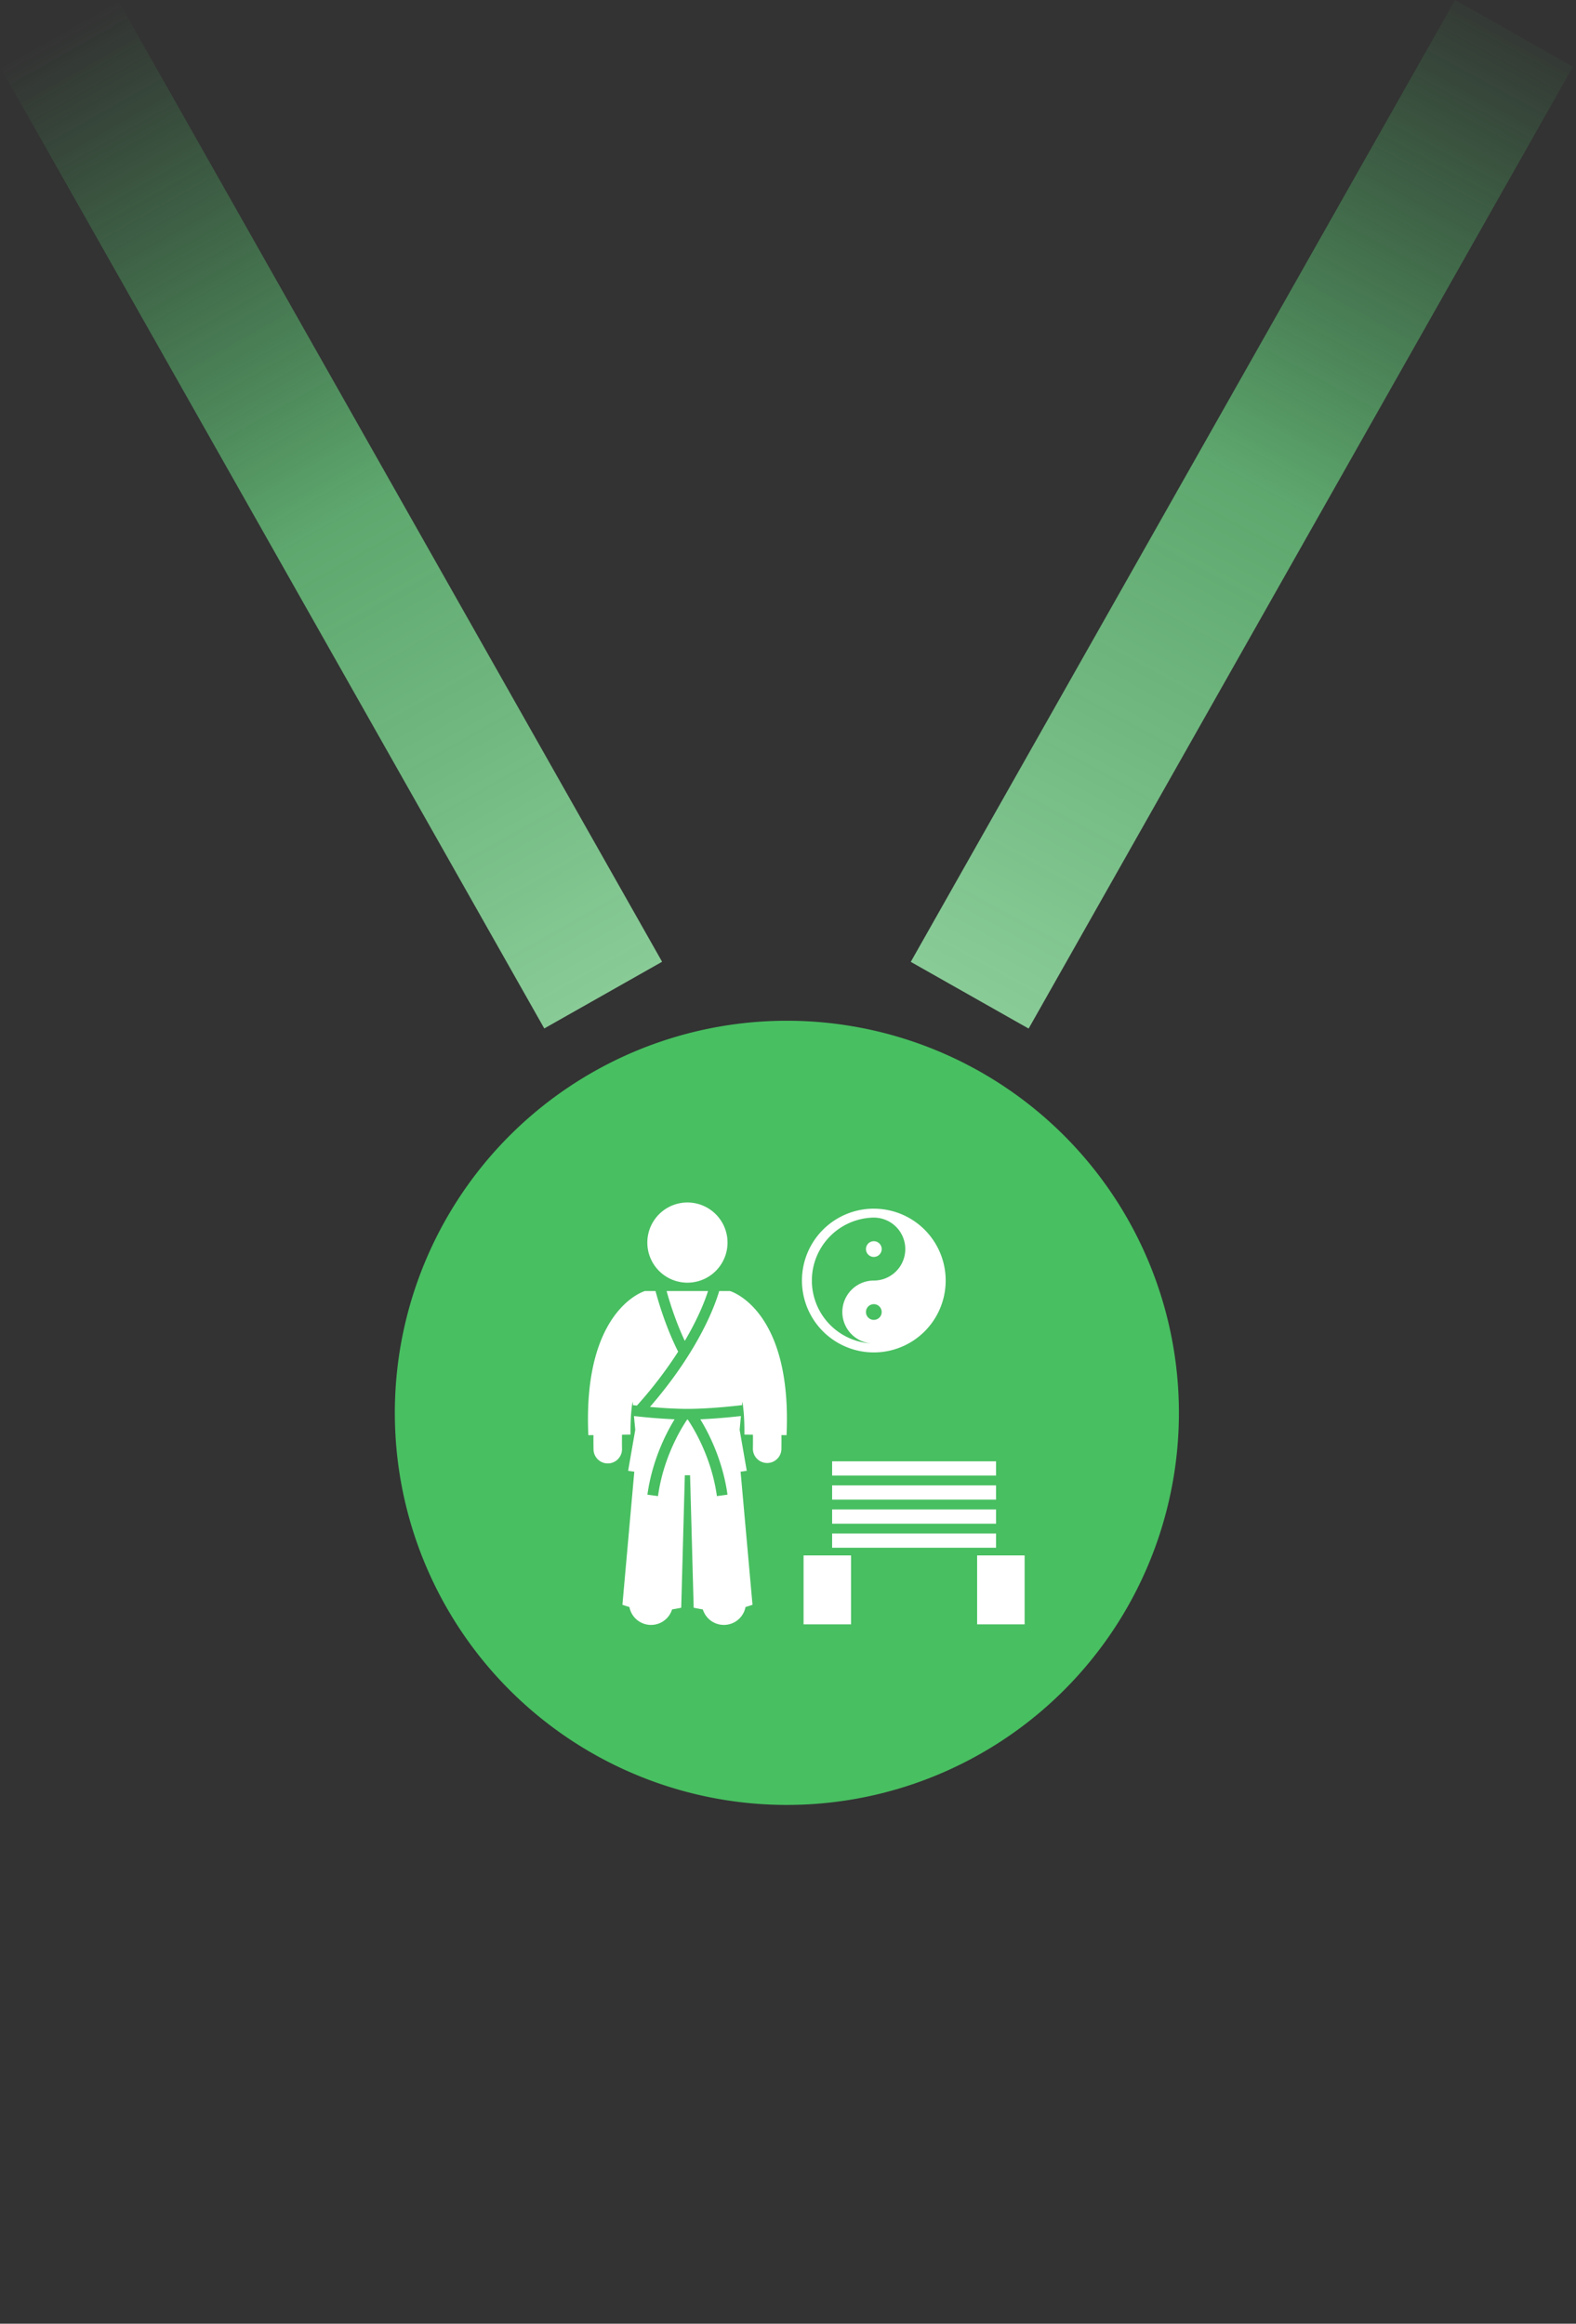 <svg width="97" height="143" fill="none" xmlns="http://www.w3.org/2000/svg"><rect width="100%" height="100%" fill="#333333" stroke="none"/><path d="M89.557.003L56.056 59.192l7.254 4.106L96.811 4.109 89.557.003z" fill="url(#paint0_linear)"/><path d="M7.252 0L0 4.104 33.499 63.29l7.252-4.104L7.25 0z" fill="url(#paint1_linear)"/><path d="M48.43 62.816a24.129 24.129 0 1 0 .001 48.258 24.129 24.129 0 0 0 0-48.258z" fill="#48BF61"/><path d="M42.31 78.935a2.467 2.467 0 1 0 0-4.935 2.467 2.467 0 0 0 0 4.935zM41.74 83.182c-.757-1.49-1.223-3.093-1.394-3.732h-.654s-3.836 1.097-3.48 8.87l.315-.005a33.404 33.404 0 0 0 .003.88c.008.48.4.863.877.863h.016a.878.878 0 0 0 .861-.893 30.055 30.055 0 0 1-.002-.875l.526-.008s-.026-1.224.128-2.028l.02.218.243.028a26.055 26.055 0 0 0 2.54-3.318zM44.932 79.45h-.667c-.207.722-1.168 3.561-4.261 7.13l.06.006c.651.058 1.494.115 2.247.115.753 0 1.596-.057 2.248-.115.627-.056 1.074-.11 1.108-.115l.02-.218c.154.805.128 2.03.128 2.03l.527.007a27.716 27.716 0 0 1-.003.876.878.878 0 0 0 1.755.028 38.293 38.293 0 0 0 .002-.88l.315.005c.356-7.773-3.48-8.869-3.48-8.869z" fill="#fff"/><path d="M43.102 87.342c.486.792 1.375 2.478 1.674 4.638l-.652.09c-.331-2.417-1.473-4.243-1.793-4.71h-.04a11.075 11.075 0 0 0-.704 1.224c-.423.856-.894 2.07-1.088 3.486l-.652-.09c.299-2.16 1.187-3.846 1.673-4.638a36.063 36.063 0 0 1-2.5-.2l.08.848-.44 2.522s.139.022.38.055l-.731 8.188s.165.063.43.139a1.355 1.355 0 0 0 2.626.148c.32-.052.563-.104.563-.104l.222-8.153a21.538 21.538 0 0 0 .323 0l.222 8.153s.242.052.563.105a1.356 1.356 0 0 0 2.627-.149c.264-.076.43-.139.43-.139l-.733-8.188c.242-.032.38-.055.38-.055l-.439-2.522.08-.848c-.377.043-1.425.156-2.5.2zM41.272 80.265c.206.643.5 1.457.876 2.252.862-1.461 1.267-2.554 1.43-3.067h-2.55c.06.213.14.492.244.815zM53.782 74.38a4.423 4.423 0 1 0 0 8.847 4.423 4.423 0 0 0 0-8.846zm0 .55a1.937 1.937 0 1 1 0 3.874 1.937 1.937 0 1 0 0 3.874 3.875 3.875 0 0 1 0-7.749zm0 6.295a.484.484 0 1 1 0-.968.484.484 0 0 1 0 .968z" fill="#fff"/><path d="M53.783 77.35a.484.484 0 1 0 0-.968.484.484 0 0 0 0 .969zM52.382 95.72h-2.924v4.241h2.924v-4.24zM63.064 95.72H60.14v4.241h2.924v-4.24zM61.306 94.369h-10.09v.877h10.09v-.877zM61.306 92.888h-10.09v.878h10.09v-.878zM61.306 91.408h-10.09v.877h10.09v-.877zM61.306 89.927h-10.09v.878h10.09v-.878z" fill="#fff"/><defs><linearGradient id="paint0_linear" x1="60.261" y1="61.173" x2="93.586" gradientUnits="userSpaceOnUse"><stop stop-color="#89CB97"/><stop offset=".509" stop-color="#69C57D" stop-opacity=".8"/><stop offset="1" stop-color="#48BF61" stop-opacity="0"/></linearGradient><linearGradient id="paint1_linear" x1="3.626" y1="2.052" x2="37.125" y2="61.237" gradientUnits="userSpaceOnUse"><stop stop-color="#48BF61" stop-opacity="0"/><stop offset=".51" stop-color="#69C57D" stop-opacity=".8"/><stop offset="1" stop-color="#89CB97"/></linearGradient></defs></svg>